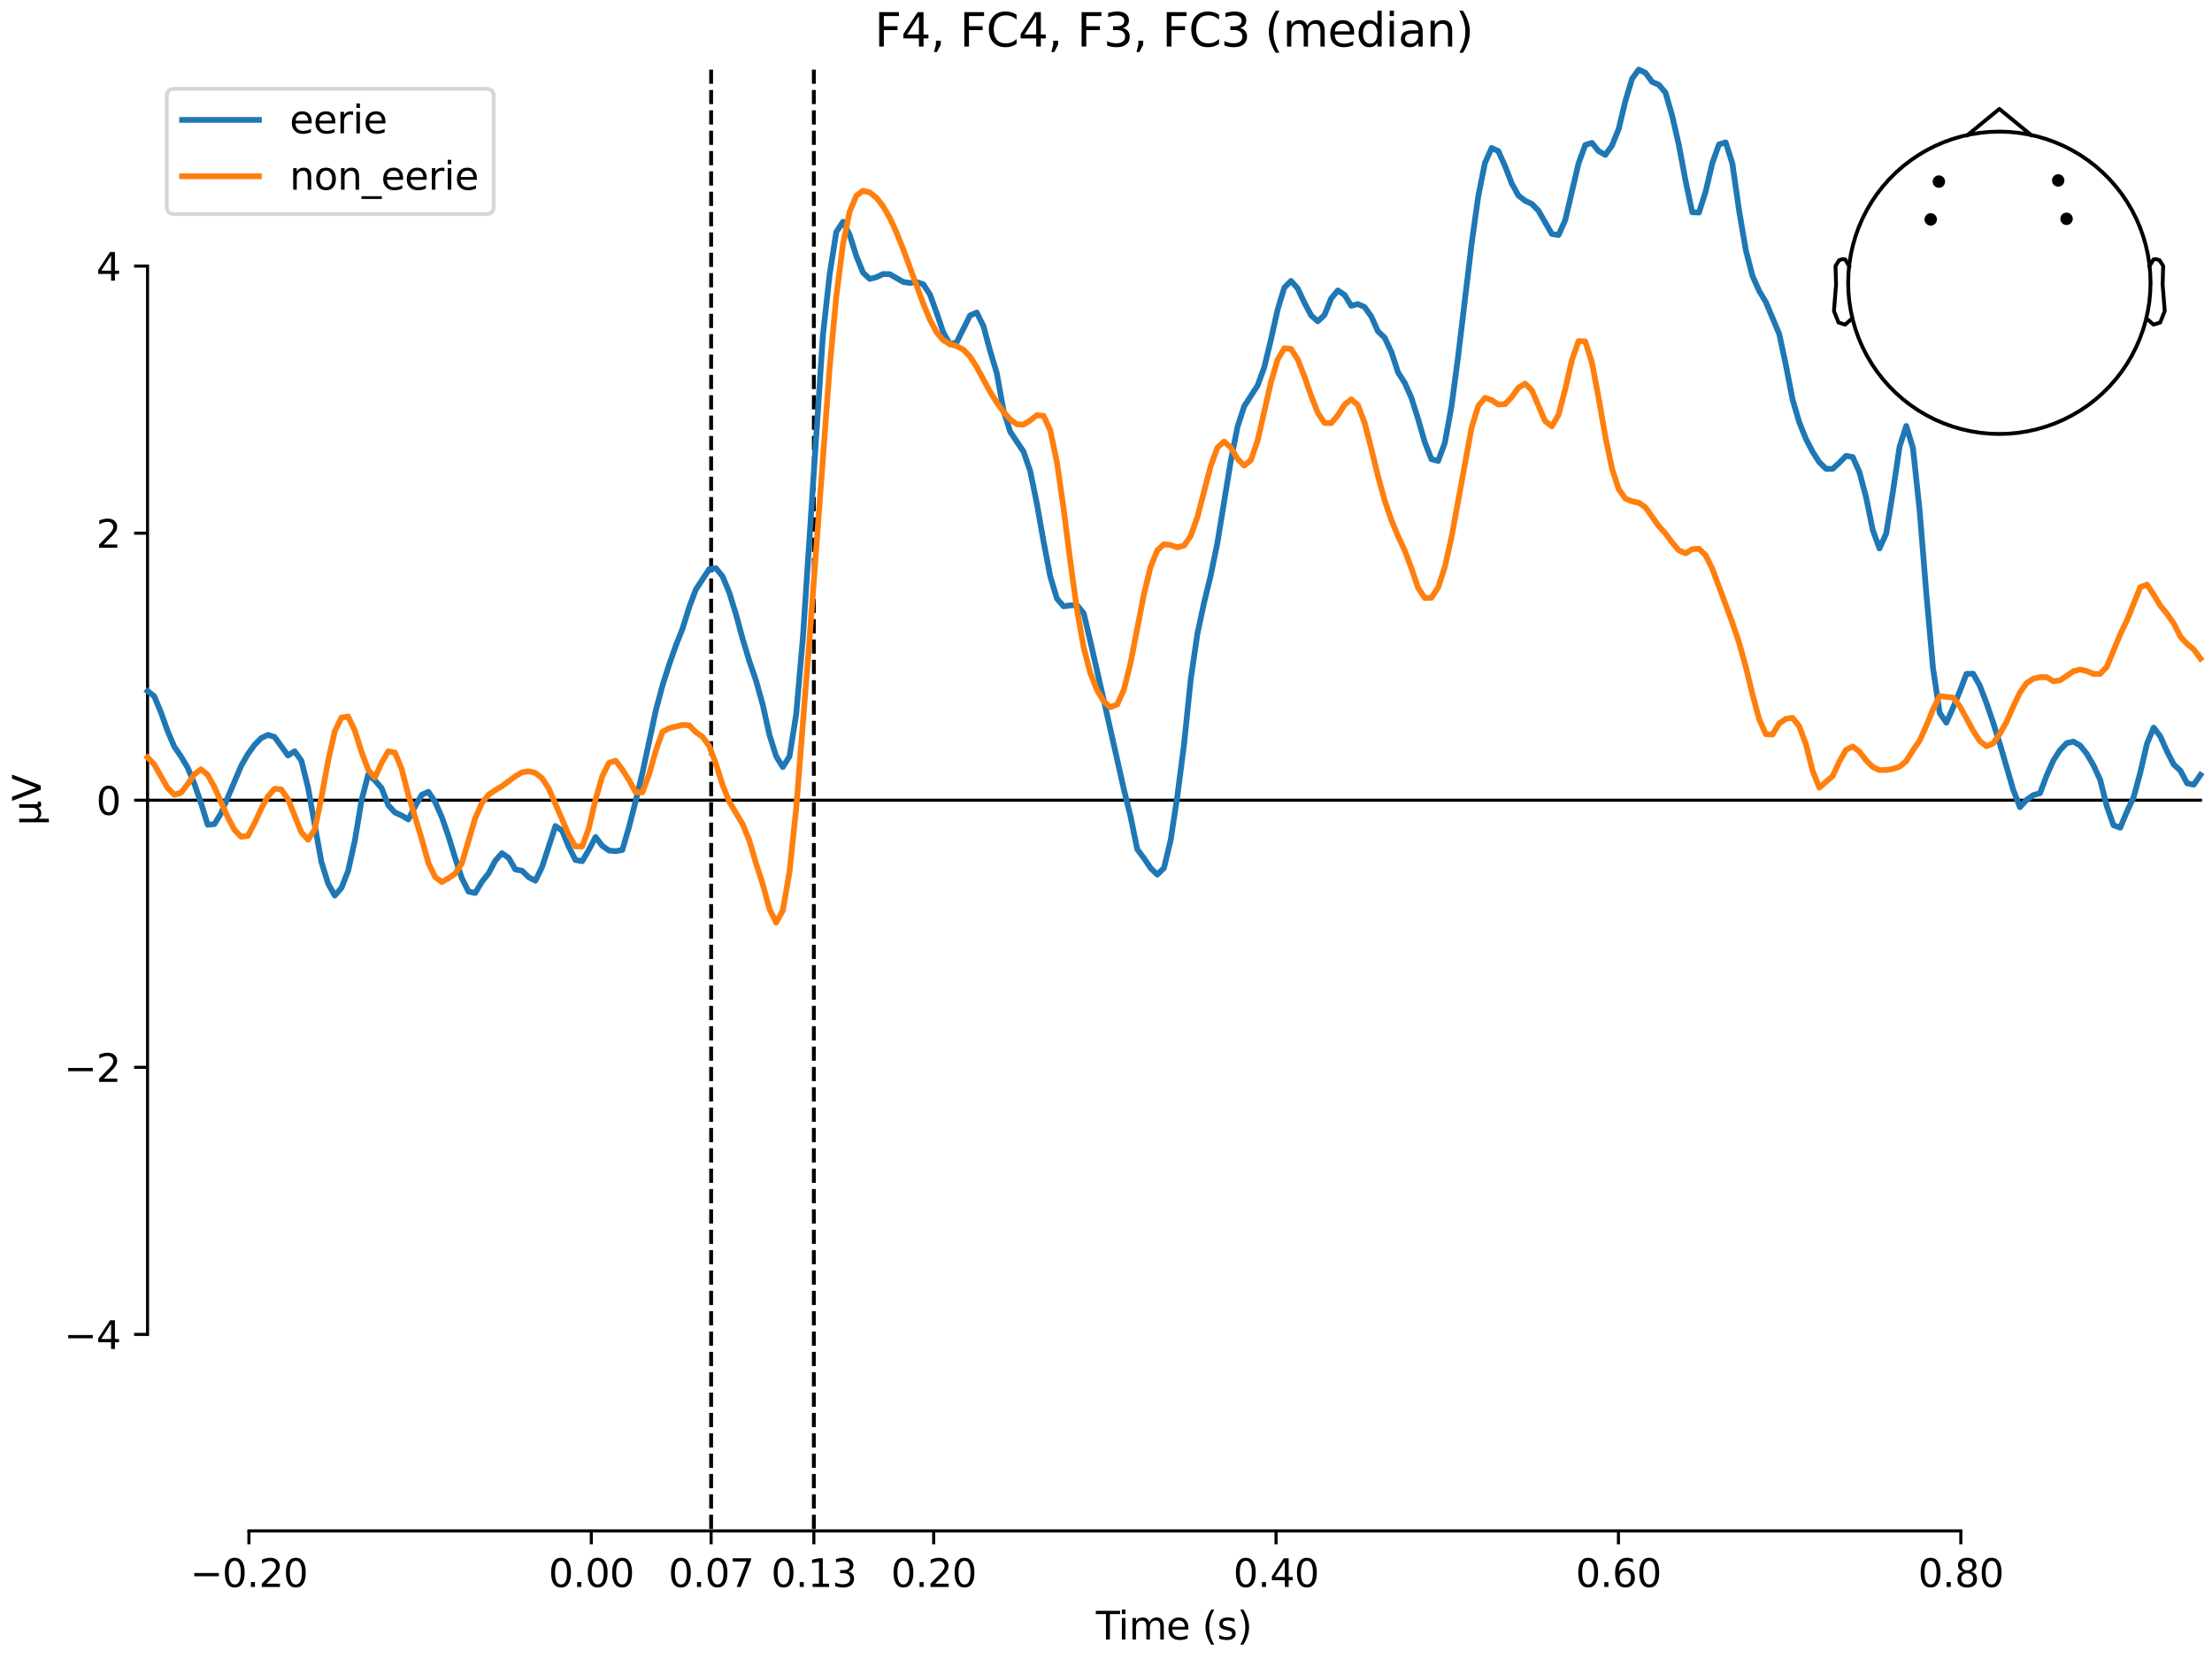 <?xml version="1.0" encoding="utf-8" standalone="no"?>
<!DOCTYPE svg PUBLIC "-//W3C//DTD SVG 1.1//EN"
  "http://www.w3.org/Graphics/SVG/1.1/DTD/svg11.dtd">
<svg xmlns:xlink="http://www.w3.org/1999/xlink" width="576pt" height="432pt" viewBox="0 0 576 432" xmlns="http://www.w3.org/2000/svg" version="1.1">
 <defs>
  <style type="text/css">*{stroke-linejoin: round; stroke-linecap: butt}</style>
 </defs>
 <g id="figure_1">
  <g id="patch_1">
   <path d="M 0 432 
L 576 432 
L 576 0 
L 0 0 
z
" style="fill: #ffffff"/>
  </g>
  <g id="axes_1">
   <g id="patch_2">
    <path d="M 38.421 398.644 
L 573 398.644 
L 573 18.118 
L 38.421 18.118 
L 38.421 398.644 
z
" style="fill: none; opacity: 0"/>
   </g>
   <g id="patch_3">
    <path d="M 38.421 347.471 
L 38.421 69.291 
" style="fill: none; stroke: #000000; stroke-width: 0.8; stroke-linejoin: miter; stroke-linecap: square"/>
   </g>
   <g id="LineCollection_1">
    <path d="M 185.177 18.118 
L 185.177 398.644 
" clip-path="url(#p2a31683a1c)" style="fill: none; stroke-dasharray: 3.7,1.6; stroke-dashoffset: 0; stroke: #000000"/>
    <path d="M 211.924 18.118 
L 211.924 398.644 
" clip-path="url(#p2a31683a1c)" style="fill: none; stroke-dasharray: 3.7,1.6; stroke-dashoffset: 0; stroke: #000000"/>
   </g>
   <g id="matplotlib.axis_1">
    <g id="xtick_1">
     <g id="line2d_1">
      <defs>
       <path id="m784509f34d" d="M 0 0 
L 0 3.5 
" style="stroke: #000000; stroke-width: 0.8"/>
      </defs>
      <g>
       <use xlink:href="#m784509f34d" x="64.819" y="398.644" style="stroke: #000000; stroke-width: 0.8"/>
      </g>
     </g>
     <g id="text_1">
      <!-- −0.20 -->
      <g transform="translate(49.496 413.242) scale(0.1 -0.1)">
       <defs>
        <path id="DejaVuSans-2212" d="M 678 2272 
L 4684 2272 
L 4684 1741 
L 678 1741 
L 678 2272 
z
" transform="scale(0.016)"/>
        <path id="DejaVuSans-30" d="M 2034 4250 
Q 1547 4250 1301 3770 
Q 1056 3291 1056 2328 
Q 1056 1369 1301 889 
Q 1547 409 2034 409 
Q 2525 409 2770 889 
Q 3016 1369 3016 2328 
Q 3016 3291 2770 3770 
Q 2525 4250 2034 4250 
z
M 2034 4750 
Q 2819 4750 3233 4129 
Q 3647 3509 3647 2328 
Q 3647 1150 3233 529 
Q 2819 -91 2034 -91 
Q 1250 -91 836 529 
Q 422 1150 422 2328 
Q 422 3509 836 4129 
Q 1250 4750 2034 4750 
z
" transform="scale(0.016)"/>
        <path id="DejaVuSans-2e" d="M 684 794 
L 1344 794 
L 1344 0 
L 684 0 
L 684 794 
z
" transform="scale(0.016)"/>
        <path id="DejaVuSans-32" d="M 1228 531 
L 3431 531 
L 3431 0 
L 469 0 
L 469 531 
Q 828 903 1448 1529 
Q 2069 2156 2228 2338 
Q 2531 2678 2651 2914 
Q 2772 3150 2772 3378 
Q 2772 3750 2511 3984 
Q 2250 4219 1831 4219 
Q 1534 4219 1204 4116 
Q 875 4013 500 3803 
L 500 4441 
Q 881 4594 1212 4672 
Q 1544 4750 1819 4750 
Q 2544 4750 2975 4387 
Q 3406 4025 3406 3419 
Q 3406 3131 3298 2873 
Q 3191 2616 2906 2266 
Q 2828 2175 2409 1742 
Q 1991 1309 1228 531 
z
" transform="scale(0.016)"/>
       </defs>
       <use xlink:href="#DejaVuSans-2212"/>
       <use xlink:href="#DejaVuSans-30" transform="translate(83.789 0)"/>
       <use xlink:href="#DejaVuSans-2e" transform="translate(147.412 0)"/>
       <use xlink:href="#DejaVuSans-32" transform="translate(179.199 0)"/>
       <use xlink:href="#DejaVuSans-30" transform="translate(242.822 0)"/>
      </g>
     </g>
    </g>
    <g id="xtick_2">
     <g id="line2d_2">
      <g>
       <use xlink:href="#m784509f34d" x="153.973" y="398.644" style="stroke: #000000; stroke-width: 0.8"/>
      </g>
     </g>
     <g id="text_2">
      <!-- 0.00 -->
      <g transform="translate(142.84 413.242) scale(0.1 -0.1)">
       <use xlink:href="#DejaVuSans-30"/>
       <use xlink:href="#DejaVuSans-2e" transform="translate(63.623 0)"/>
       <use xlink:href="#DejaVuSans-30" transform="translate(95.41 0)"/>
       <use xlink:href="#DejaVuSans-30" transform="translate(159.033 0)"/>
      </g>
     </g>
    </g>
    <g id="xtick_3">
     <g id="line2d_3">
      <g>
       <use xlink:href="#m784509f34d" x="185.177" y="398.644" style="stroke: #000000; stroke-width: 0.8"/>
      </g>
     </g>
     <g id="text_3">
      <!-- 0.07 -->
      <g transform="translate(174.045 413.242) scale(0.1 -0.1)">
       <defs>
        <path id="DejaVuSans-37" d="M 525 4666 
L 3525 4666 
L 3525 4397 
L 1831 0 
L 1172 0 
L 2766 4134 
L 525 4134 
L 525 4666 
z
" transform="scale(0.016)"/>
       </defs>
       <use xlink:href="#DejaVuSans-30"/>
       <use xlink:href="#DejaVuSans-2e" transform="translate(63.623 0)"/>
       <use xlink:href="#DejaVuSans-30" transform="translate(95.41 0)"/>
       <use xlink:href="#DejaVuSans-37" transform="translate(159.033 0)"/>
      </g>
     </g>
    </g>
    <g id="xtick_4">
     <g id="line2d_4">
      <g>
       <use xlink:href="#m784509f34d" x="211.924" y="398.644" style="stroke: #000000; stroke-width: 0.8"/>
      </g>
     </g>
     <g id="text_4">
      <!-- 0.13 -->
      <g transform="translate(200.791 413.242) scale(0.1 -0.1)">
       <defs>
        <path id="DejaVuSans-31" d="M 794 531 
L 1825 531 
L 1825 4091 
L 703 3866 
L 703 4441 
L 1819 4666 
L 2450 4666 
L 2450 531 
L 3481 531 
L 3481 0 
L 794 0 
L 794 531 
z
" transform="scale(0.016)"/>
        <path id="DejaVuSans-33" d="M 2597 2516 
Q 3050 2419 3304 2112 
Q 3559 1806 3559 1356 
Q 3559 666 3084 287 
Q 2609 -91 1734 -91 
Q 1441 -91 1130 -33 
Q 819 25 488 141 
L 488 750 
Q 750 597 1062 519 
Q 1375 441 1716 441 
Q 2309 441 2620 675 
Q 2931 909 2931 1356 
Q 2931 1769 2642 2001 
Q 2353 2234 1838 2234 
L 1294 2234 
L 1294 2753 
L 1863 2753 
Q 2328 2753 2575 2939 
Q 2822 3125 2822 3475 
Q 2822 3834 2567 4026 
Q 2313 4219 1838 4219 
Q 1578 4219 1281 4162 
Q 984 4106 628 3988 
L 628 4550 
Q 988 4650 1302 4700 
Q 1616 4750 1894 4750 
Q 2613 4750 3031 4423 
Q 3450 4097 3450 3541 
Q 3450 3153 3228 2886 
Q 3006 2619 2597 2516 
z
" transform="scale(0.016)"/>
       </defs>
       <use xlink:href="#DejaVuSans-30"/>
       <use xlink:href="#DejaVuSans-2e" transform="translate(63.623 0)"/>
       <use xlink:href="#DejaVuSans-31" transform="translate(95.41 0)"/>
       <use xlink:href="#DejaVuSans-33" transform="translate(159.033 0)"/>
      </g>
     </g>
    </g>
    <g id="xtick_5">
     <g id="line2d_5">
      <g>
       <use xlink:href="#m784509f34d" x="243.128" y="398.644" style="stroke: #000000; stroke-width: 0.8"/>
      </g>
     </g>
     <g id="text_5">
      <!-- 0.20 -->
      <g transform="translate(231.995 413.242) scale(0.1 -0.1)">
       <use xlink:href="#DejaVuSans-30"/>
       <use xlink:href="#DejaVuSans-2e" transform="translate(63.623 0)"/>
       <use xlink:href="#DejaVuSans-32" transform="translate(95.41 0)"/>
       <use xlink:href="#DejaVuSans-30" transform="translate(159.033 0)"/>
      </g>
     </g>
    </g>
    <g id="xtick_6">
     <g id="line2d_6">
      <g>
       <use xlink:href="#m784509f34d" x="332.282" y="398.644" style="stroke: #000000; stroke-width: 0.8"/>
      </g>
     </g>
     <g id="text_6">
      <!-- 0.40 -->
      <g transform="translate(321.15 413.242) scale(0.1 -0.1)">
       <defs>
        <path id="DejaVuSans-34" d="M 2419 4116 
L 825 1625 
L 2419 1625 
L 2419 4116 
z
M 2253 4666 
L 3047 4666 
L 3047 1625 
L 3713 1625 
L 3713 1100 
L 3047 1100 
L 3047 0 
L 2419 0 
L 2419 1100 
L 313 1100 
L 313 1709 
L 2253 4666 
z
" transform="scale(0.016)"/>
       </defs>
       <use xlink:href="#DejaVuSans-30"/>
       <use xlink:href="#DejaVuSans-2e" transform="translate(63.623 0)"/>
       <use xlink:href="#DejaVuSans-34" transform="translate(95.41 0)"/>
       <use xlink:href="#DejaVuSans-30" transform="translate(159.033 0)"/>
      </g>
     </g>
    </g>
    <g id="xtick_7">
     <g id="line2d_7">
      <g>
       <use xlink:href="#m784509f34d" x="421.437" y="398.644" style="stroke: #000000; stroke-width: 0.8"/>
      </g>
     </g>
     <g id="text_7">
      <!-- 0.60 -->
      <g transform="translate(410.304 413.242) scale(0.1 -0.1)">
       <defs>
        <path id="DejaVuSans-36" d="M 2113 2584 
Q 1688 2584 1439 2293 
Q 1191 2003 1191 1497 
Q 1191 994 1439 701 
Q 1688 409 2113 409 
Q 2538 409 2786 701 
Q 3034 994 3034 1497 
Q 3034 2003 2786 2293 
Q 2538 2584 2113 2584 
z
M 3366 4563 
L 3366 3988 
Q 3128 4100 2886 4159 
Q 2644 4219 2406 4219 
Q 1781 4219 1451 3797 
Q 1122 3375 1075 2522 
Q 1259 2794 1537 2939 
Q 1816 3084 2150 3084 
Q 2853 3084 3261 2657 
Q 3669 2231 3669 1497 
Q 3669 778 3244 343 
Q 2819 -91 2113 -91 
Q 1303 -91 875 529 
Q 447 1150 447 2328 
Q 447 3434 972 4092 
Q 1497 4750 2381 4750 
Q 2619 4750 2861 4703 
Q 3103 4656 3366 4563 
z
" transform="scale(0.016)"/>
       </defs>
       <use xlink:href="#DejaVuSans-30"/>
       <use xlink:href="#DejaVuSans-2e" transform="translate(63.623 0)"/>
       <use xlink:href="#DejaVuSans-36" transform="translate(95.41 0)"/>
       <use xlink:href="#DejaVuSans-30" transform="translate(159.033 0)"/>
      </g>
     </g>
    </g>
    <g id="xtick_8">
     <g id="line2d_8">
      <g>
       <use xlink:href="#m784509f34d" x="510.592" y="398.644" style="stroke: #000000; stroke-width: 0.8"/>
      </g>
     </g>
     <g id="text_8">
      <!-- 0.80 -->
      <g transform="translate(499.459 413.242) scale(0.1 -0.1)">
       <defs>
        <path id="DejaVuSans-38" d="M 2034 2216 
Q 1584 2216 1326 1975 
Q 1069 1734 1069 1313 
Q 1069 891 1326 650 
Q 1584 409 2034 409 
Q 2484 409 2743 651 
Q 3003 894 3003 1313 
Q 3003 1734 2745 1975 
Q 2488 2216 2034 2216 
z
M 1403 2484 
Q 997 2584 770 2862 
Q 544 3141 544 3541 
Q 544 4100 942 4425 
Q 1341 4750 2034 4750 
Q 2731 4750 3128 4425 
Q 3525 4100 3525 3541 
Q 3525 3141 3298 2862 
Q 3072 2584 2669 2484 
Q 3125 2378 3379 2068 
Q 3634 1759 3634 1313 
Q 3634 634 3220 271 
Q 2806 -91 2034 -91 
Q 1263 -91 848 271 
Q 434 634 434 1313 
Q 434 1759 690 2068 
Q 947 2378 1403 2484 
z
M 1172 3481 
Q 1172 3119 1398 2916 
Q 1625 2713 2034 2713 
Q 2441 2713 2670 2916 
Q 2900 3119 2900 3481 
Q 2900 3844 2670 4047 
Q 2441 4250 2034 4250 
Q 1625 4250 1398 4047 
Q 1172 3844 1172 3481 
z
" transform="scale(0.016)"/>
       </defs>
       <use xlink:href="#DejaVuSans-30"/>
       <use xlink:href="#DejaVuSans-2e" transform="translate(63.623 0)"/>
       <use xlink:href="#DejaVuSans-38" transform="translate(95.41 0)"/>
       <use xlink:href="#DejaVuSans-30" transform="translate(159.033 0)"/>
      </g>
     </g>
    </g>
    <g id="text_9">
     <!-- Time (s) -->
     <g transform="translate(285.381 426.92) scale(0.1 -0.1)">
      <defs>
       <path id="DejaVuSans-54" d="M -19 4666 
L 3928 4666 
L 3928 4134 
L 2272 4134 
L 2272 0 
L 1638 0 
L 1638 4134 
L -19 4134 
L -19 4666 
z
" transform="scale(0.016)"/>
       <path id="DejaVuSans-69" d="M 603 3500 
L 1178 3500 
L 1178 0 
L 603 0 
L 603 3500 
z
M 603 4863 
L 1178 4863 
L 1178 4134 
L 603 4134 
L 603 4863 
z
" transform="scale(0.016)"/>
       <path id="DejaVuSans-6d" d="M 3328 2828 
Q 3544 3216 3844 3400 
Q 4144 3584 4550 3584 
Q 5097 3584 5394 3201 
Q 5691 2819 5691 2113 
L 5691 0 
L 5113 0 
L 5113 2094 
Q 5113 2597 4934 2840 
Q 4756 3084 4391 3084 
Q 3944 3084 3684 2787 
Q 3425 2491 3425 1978 
L 3425 0 
L 2847 0 
L 2847 2094 
Q 2847 2600 2669 2842 
Q 2491 3084 2119 3084 
Q 1678 3084 1418 2786 
Q 1159 2488 1159 1978 
L 1159 0 
L 581 0 
L 581 3500 
L 1159 3500 
L 1159 2956 
Q 1356 3278 1631 3431 
Q 1906 3584 2284 3584 
Q 2666 3584 2933 3390 
Q 3200 3197 3328 2828 
z
" transform="scale(0.016)"/>
       <path id="DejaVuSans-65" d="M 3597 1894 
L 3597 1613 
L 953 1613 
Q 991 1019 1311 708 
Q 1631 397 2203 397 
Q 2534 397 2845 478 
Q 3156 559 3463 722 
L 3463 178 
Q 3153 47 2828 -22 
Q 2503 -91 2169 -91 
Q 1331 -91 842 396 
Q 353 884 353 1716 
Q 353 2575 817 3079 
Q 1281 3584 2069 3584 
Q 2775 3584 3186 3129 
Q 3597 2675 3597 1894 
z
M 3022 2063 
Q 3016 2534 2758 2815 
Q 2500 3097 2075 3097 
Q 1594 3097 1305 2825 
Q 1016 2553 972 2059 
L 3022 2063 
z
" transform="scale(0.016)"/>
       <path id="DejaVuSans-20" transform="scale(0.016)"/>
       <path id="DejaVuSans-28" d="M 1984 4856 
Q 1566 4138 1362 3434 
Q 1159 2731 1159 2009 
Q 1159 1288 1364 580 
Q 1569 -128 1984 -844 
L 1484 -844 
Q 1016 -109 783 600 
Q 550 1309 550 2009 
Q 550 2706 781 3412 
Q 1013 4119 1484 4856 
L 1984 4856 
z
" transform="scale(0.016)"/>
       <path id="DejaVuSans-73" d="M 2834 3397 
L 2834 2853 
Q 2591 2978 2328 3040 
Q 2066 3103 1784 3103 
Q 1356 3103 1142 2972 
Q 928 2841 928 2578 
Q 928 2378 1081 2264 
Q 1234 2150 1697 2047 
L 1894 2003 
Q 2506 1872 2764 1633 
Q 3022 1394 3022 966 
Q 3022 478 2636 193 
Q 2250 -91 1575 -91 
Q 1294 -91 989 -36 
Q 684 19 347 128 
L 347 722 
Q 666 556 975 473 
Q 1284 391 1588 391 
Q 1994 391 2212 530 
Q 2431 669 2431 922 
Q 2431 1156 2273 1281 
Q 2116 1406 1581 1522 
L 1381 1569 
Q 847 1681 609 1914 
Q 372 2147 372 2553 
Q 372 3047 722 3315 
Q 1072 3584 1716 3584 
Q 2034 3584 2315 3537 
Q 2597 3491 2834 3397 
z
" transform="scale(0.016)"/>
       <path id="DejaVuSans-29" d="M 513 4856 
L 1013 4856 
Q 1481 4119 1714 3412 
Q 1947 2706 1947 2009 
Q 1947 1309 1714 600 
Q 1481 -109 1013 -844 
L 513 -844 
Q 928 -128 1133 580 
Q 1338 1288 1338 2009 
Q 1338 2731 1133 3434 
Q 928 4138 513 4856 
z
" transform="scale(0.016)"/>
      </defs>
      <use xlink:href="#DejaVuSans-54"/>
      <use xlink:href="#DejaVuSans-69" transform="translate(57.959 0)"/>
      <use xlink:href="#DejaVuSans-6d" transform="translate(85.742 0)"/>
      <use xlink:href="#DejaVuSans-65" transform="translate(183.154 0)"/>
      <use xlink:href="#DejaVuSans-20" transform="translate(244.678 0)"/>
      <use xlink:href="#DejaVuSans-28" transform="translate(276.465 0)"/>
      <use xlink:href="#DejaVuSans-73" transform="translate(315.479 0)"/>
      <use xlink:href="#DejaVuSans-29" transform="translate(367.578 0)"/>
     </g>
    </g>
   </g>
   <g id="matplotlib.axis_2">
    <g id="ytick_1">
     <g id="line2d_9">
      <defs>
       <path id="m544a267dab" d="M 0 0 
L -3.5 0 
" style="stroke: #000000; stroke-width: 0.8"/>
      </defs>
      <g>
       <use xlink:href="#m544a267dab" x="38.421" y="347.471" style="stroke: #000000; stroke-width: 0.8"/>
      </g>
     </g>
     <g id="text_10">
      <!-- −4 -->
      <g transform="translate(16.678 351.271) scale(0.1 -0.1)">
       <use xlink:href="#DejaVuSans-2212"/>
       <use xlink:href="#DejaVuSans-34" transform="translate(83.789 0)"/>
      </g>
     </g>
    </g>
    <g id="ytick_2">
     <g id="line2d_10">
      <g>
       <use xlink:href="#m544a267dab" x="38.421" y="277.926" style="stroke: #000000; stroke-width: 0.8"/>
      </g>
     </g>
     <g id="text_11">
      <!-- −2 -->
      <g transform="translate(16.678 281.725) scale(0.1 -0.1)">
       <use xlink:href="#DejaVuSans-2212"/>
       <use xlink:href="#DejaVuSans-32" transform="translate(83.789 0)"/>
      </g>
     </g>
    </g>
    <g id="ytick_3">
     <g id="line2d_11">
      <g>
       <use xlink:href="#m544a267dab" x="38.421" y="208.381" style="stroke: #000000; stroke-width: 0.8"/>
      </g>
     </g>
     <g id="text_12">
      <!-- 0 -->
      <g transform="translate(25.058 212.18) scale(0.1 -0.1)">
       <use xlink:href="#DejaVuSans-30"/>
      </g>
     </g>
    </g>
    <g id="ytick_4">
     <g id="line2d_12">
      <g>
       <use xlink:href="#m544a267dab" x="38.421" y="138.836" style="stroke: #000000; stroke-width: 0.8"/>
      </g>
     </g>
     <g id="text_13">
      <!-- 2 -->
      <g transform="translate(25.058 142.635) scale(0.1 -0.1)">
       <use xlink:href="#DejaVuSans-32"/>
      </g>
     </g>
    </g>
    <g id="ytick_5">
     <g id="line2d_13">
      <g>
       <use xlink:href="#m544a267dab" x="38.421" y="69.291" style="stroke: #000000; stroke-width: 0.8"/>
      </g>
     </g>
     <g id="text_14">
      <!-- 4 -->
      <g transform="translate(25.058 73.09) scale(0.1 -0.1)">
       <use xlink:href="#DejaVuSans-34"/>
      </g>
     </g>
    </g>
    <g id="text_15">
     <!-- µV -->
     <g transform="translate(10.599 214.982) rotate(-90) scale(0.1 -0.1)">
      <defs>
       <path id="DejaVuSans-b5" d="M 544 -1331 
L 544 3500 
L 1119 3500 
L 1119 1325 
Q 1119 872 1334 640 
Q 1550 409 1972 409 
Q 2434 409 2667 671 
Q 2900 934 2900 1459 
L 2900 3500 
L 3475 3500 
L 3475 806 
Q 3475 619 3529 530 
Q 3584 441 3700 441 
Q 3728 441 3778 458 
Q 3828 475 3916 513 
L 3916 50 
Q 3788 -22 3673 -56 
Q 3559 -91 3450 -91 
Q 3234 -91 3106 31 
Q 2978 153 2931 403 
Q 2775 156 2548 32 
Q 2322 -91 2016 -91 
Q 1697 -91 1473 31 
Q 1250 153 1119 397 
L 1119 -1331 
L 544 -1331 
z
" transform="scale(0.016)"/>
       <path id="DejaVuSans-56" d="M 1831 0 
L 50 4666 
L 709 4666 
L 2188 738 
L 3669 4666 
L 4325 4666 
L 2547 0 
L 1831 0 
z
" transform="scale(0.016)"/>
      </defs>
      <use xlink:href="#DejaVuSans-b5"/>
      <use xlink:href="#DejaVuSans-56" transform="translate(63.623 0)"/>
     </g>
    </g>
   </g>
   <g id="patch_4">
    <path d="M 64.819 398.644 
L 510.592 398.644 
" style="fill: none; stroke: #000000; stroke-width: 0.8; stroke-linejoin: miter; stroke-linecap: square"/>
   </g>
   <g id="patch_5">
    <path d="M 38.421 208.381 
L 573 208.381 
" style="fill: none; stroke: #000000; stroke-width: 0.8; stroke-linejoin: miter; stroke-linecap: square"/>
   </g>
   <g id="text_16">
    <!-- F4, FC4, F3, FC3 (median) -->
    <g transform="translate(227.735 12.118) scale(0.12 -0.12)">
     <defs>
      <path id="DejaVuSans-46" d="M 628 4666 
L 3309 4666 
L 3309 4134 
L 1259 4134 
L 1259 2759 
L 3109 2759 
L 3109 2228 
L 1259 2228 
L 1259 0 
L 628 0 
L 628 4666 
z
" transform="scale(0.016)"/>
      <path id="DejaVuSans-2c" d="M 750 794 
L 1409 794 
L 1409 256 
L 897 -744 
L 494 -744 
L 750 256 
L 750 794 
z
" transform="scale(0.016)"/>
      <path id="DejaVuSans-43" d="M 4122 4306 
L 4122 3641 
Q 3803 3938 3442 4084 
Q 3081 4231 2675 4231 
Q 1875 4231 1450 3742 
Q 1025 3253 1025 2328 
Q 1025 1406 1450 917 
Q 1875 428 2675 428 
Q 3081 428 3442 575 
Q 3803 722 4122 1019 
L 4122 359 
Q 3791 134 3420 21 
Q 3050 -91 2638 -91 
Q 1578 -91 968 557 
Q 359 1206 359 2328 
Q 359 3453 968 4101 
Q 1578 4750 2638 4750 
Q 3056 4750 3426 4639 
Q 3797 4528 4122 4306 
z
" transform="scale(0.016)"/>
      <path id="DejaVuSans-64" d="M 2906 2969 
L 2906 4863 
L 3481 4863 
L 3481 0 
L 2906 0 
L 2906 525 
Q 2725 213 2448 61 
Q 2172 -91 1784 -91 
Q 1150 -91 751 415 
Q 353 922 353 1747 
Q 353 2572 751 3078 
Q 1150 3584 1784 3584 
Q 2172 3584 2448 3432 
Q 2725 3281 2906 2969 
z
M 947 1747 
Q 947 1113 1208 752 
Q 1469 391 1925 391 
Q 2381 391 2643 752 
Q 2906 1113 2906 1747 
Q 2906 2381 2643 2742 
Q 2381 3103 1925 3103 
Q 1469 3103 1208 2742 
Q 947 2381 947 1747 
z
" transform="scale(0.016)"/>
      <path id="DejaVuSans-61" d="M 2194 1759 
Q 1497 1759 1228 1600 
Q 959 1441 959 1056 
Q 959 750 1161 570 
Q 1363 391 1709 391 
Q 2188 391 2477 730 
Q 2766 1069 2766 1631 
L 2766 1759 
L 2194 1759 
z
M 3341 1997 
L 3341 0 
L 2766 0 
L 2766 531 
Q 2569 213 2275 61 
Q 1981 -91 1556 -91 
Q 1019 -91 701 211 
Q 384 513 384 1019 
Q 384 1609 779 1909 
Q 1175 2209 1959 2209 
L 2766 2209 
L 2766 2266 
Q 2766 2663 2505 2880 
Q 2244 3097 1772 3097 
Q 1472 3097 1187 3025 
Q 903 2953 641 2809 
L 641 3341 
Q 956 3463 1253 3523 
Q 1550 3584 1831 3584 
Q 2591 3584 2966 3190 
Q 3341 2797 3341 1997 
z
" transform="scale(0.016)"/>
      <path id="DejaVuSans-6e" d="M 3513 2113 
L 3513 0 
L 2938 0 
L 2938 2094 
Q 2938 2591 2744 2837 
Q 2550 3084 2163 3084 
Q 1697 3084 1428 2787 
Q 1159 2491 1159 1978 
L 1159 0 
L 581 0 
L 581 3500 
L 1159 3500 
L 1159 2956 
Q 1366 3272 1645 3428 
Q 1925 3584 2291 3584 
Q 2894 3584 3203 3211 
Q 3513 2838 3513 2113 
z
" transform="scale(0.016)"/>
     </defs>
     <use xlink:href="#DejaVuSans-46"/>
     <use xlink:href="#DejaVuSans-34" transform="translate(57.52 0)"/>
     <use xlink:href="#DejaVuSans-2c" transform="translate(121.143 0)"/>
     <use xlink:href="#DejaVuSans-20" transform="translate(152.93 0)"/>
     <use xlink:href="#DejaVuSans-46" transform="translate(184.717 0)"/>
     <use xlink:href="#DejaVuSans-43" transform="translate(242.236 0)"/>
     <use xlink:href="#DejaVuSans-34" transform="translate(312.061 0)"/>
     <use xlink:href="#DejaVuSans-2c" transform="translate(375.684 0)"/>
     <use xlink:href="#DejaVuSans-20" transform="translate(407.471 0)"/>
     <use xlink:href="#DejaVuSans-46" transform="translate(439.258 0)"/>
     <use xlink:href="#DejaVuSans-33" transform="translate(496.777 0)"/>
     <use xlink:href="#DejaVuSans-2c" transform="translate(560.4 0)"/>
     <use xlink:href="#DejaVuSans-20" transform="translate(592.188 0)"/>
     <use xlink:href="#DejaVuSans-46" transform="translate(623.975 0)"/>
     <use xlink:href="#DejaVuSans-43" transform="translate(681.494 0)"/>
     <use xlink:href="#DejaVuSans-33" transform="translate(751.318 0)"/>
     <use xlink:href="#DejaVuSans-20" transform="translate(814.941 0)"/>
     <use xlink:href="#DejaVuSans-28" transform="translate(846.729 0)"/>
     <use xlink:href="#DejaVuSans-6d" transform="translate(885.742 0)"/>
     <use xlink:href="#DejaVuSans-65" transform="translate(983.154 0)"/>
     <use xlink:href="#DejaVuSans-64" transform="translate(1044.678 0)"/>
     <use xlink:href="#DejaVuSans-69" transform="translate(1108.154 0)"/>
     <use xlink:href="#DejaVuSans-61" transform="translate(1135.938 0)"/>
     <use xlink:href="#DejaVuSans-6e" transform="translate(1197.217 0)"/>
     <use xlink:href="#DejaVuSans-29" transform="translate(1260.596 0)"/>
    </g>
   </g>
   <g id="legend_1">
    <g id="patch_6">
     <path d="M 45.421 55.753 
L 126.563 55.753 
Q 128.563 55.753 128.563 53.753 
L 128.563 25.118 
Q 128.563 23.118 126.563 23.118 
L 45.421 23.118 
Q 43.421 23.118 43.421 25.118 
L 43.421 53.753 
Q 43.421 55.753 45.421 55.753 
z
" style="fill: #ffffff; opacity: 0.8; stroke: #cccccc; stroke-linejoin: miter"/>
    </g>
    <g id="line2d_14">
     <path d="M 47.421 31.217 
L 57.421 31.217 
L 67.421 31.217 
" style="fill: none; stroke: #1f77b4; stroke-width: 1.5; stroke-linecap: square"/>
    </g>
    <g id="text_17">
     <!-- eerie -->
     <g transform="translate(75.421 34.717) scale(0.1 -0.1)">
      <defs>
       <path id="DejaVuSans-72" d="M 2631 2963 
Q 2534 3019 2420 3045 
Q 2306 3072 2169 3072 
Q 1681 3072 1420 2755 
Q 1159 2438 1159 1844 
L 1159 0 
L 581 0 
L 581 3500 
L 1159 3500 
L 1159 2956 
Q 1341 3275 1631 3429 
Q 1922 3584 2338 3584 
Q 2397 3584 2469 3576 
Q 2541 3569 2628 3553 
L 2631 2963 
z
" transform="scale(0.016)"/>
      </defs>
      <use xlink:href="#DejaVuSans-65"/>
      <use xlink:href="#DejaVuSans-65" transform="translate(61.523 0)"/>
      <use xlink:href="#DejaVuSans-72" transform="translate(123.047 0)"/>
      <use xlink:href="#DejaVuSans-69" transform="translate(164.16 0)"/>
      <use xlink:href="#DejaVuSans-65" transform="translate(191.943 0)"/>
     </g>
    </g>
    <g id="line2d_15">
     <path d="M 47.421 45.895 
L 57.421 45.895 
L 67.421 45.895 
" style="fill: none; stroke: #ff7f0e; stroke-width: 1.5; stroke-linecap: square"/>
    </g>
    <g id="text_18">
     <!-- non_eerie -->
     <g transform="translate(75.421 49.395) scale(0.1 -0.1)">
      <defs>
       <path id="DejaVuSans-6f" d="M 1959 3097 
Q 1497 3097 1228 2736 
Q 959 2375 959 1747 
Q 959 1119 1226 758 
Q 1494 397 1959 397 
Q 2419 397 2687 759 
Q 2956 1122 2956 1747 
Q 2956 2369 2687 2733 
Q 2419 3097 1959 3097 
z
M 1959 3584 
Q 2709 3584 3137 3096 
Q 3566 2609 3566 1747 
Q 3566 888 3137 398 
Q 2709 -91 1959 -91 
Q 1206 -91 779 398 
Q 353 888 353 1747 
Q 353 2609 779 3096 
Q 1206 3584 1959 3584 
z
" transform="scale(0.016)"/>
       <path id="DejaVuSans-5f" d="M 3263 -1063 
L 3263 -1509 
L -63 -1509 
L -63 -1063 
L 3263 -1063 
z
" transform="scale(0.016)"/>
      </defs>
      <use xlink:href="#DejaVuSans-6e"/>
      <use xlink:href="#DejaVuSans-6f" transform="translate(63.379 0)"/>
      <use xlink:href="#DejaVuSans-6e" transform="translate(124.561 0)"/>
      <use xlink:href="#DejaVuSans-5f" transform="translate(187.939 0)"/>
      <use xlink:href="#DejaVuSans-65" transform="translate(237.939 0)"/>
      <use xlink:href="#DejaVuSans-65" transform="translate(299.463 0)"/>
      <use xlink:href="#DejaVuSans-72" transform="translate(360.986 0)"/>
      <use xlink:href="#DejaVuSans-69" transform="translate(402.1 0)"/>
      <use xlink:href="#DejaVuSans-65" transform="translate(429.883 0)"/>
     </g>
    </g>
   </g>
   <g id="line2d_16">
    <path d="M 38.421 179.954 
L 40.162 181.297 
L 41.903 185.487 
L 43.644 190.366 
L 45.386 194.432 
L 47.127 196.962 
L 48.868 199.917 
L 50.61 204.075 
L 52.351 209.15 
L 54.092 214.775 
L 55.834 214.588 
L 57.575 211.757 
L 62.799 199.428 
L 64.54 196.369 
L 66.281 193.956 
L 68.023 192.196 
L 69.764 191.353 
L 71.505 191.907 
L 74.988 196.718 
L 76.729 195.629 
L 78.47 198.041 
L 80.212 205.075 
L 83.694 224.444 
L 85.436 230.071 
L 87.177 233.203 
L 88.918 231.198 
L 90.66 226.747 
L 92.401 218.894 
L 94.142 208.401 
L 95.883 201.702 
L 97.625 203.213 
L 99.366 205.223 
L 101.107 209.669 
L 102.849 211.576 
L 104.59 212.343 
L 106.331 213.383 
L 108.073 209.996 
L 109.814 206.988 
L 111.555 206.183 
L 113.296 208.81 
L 115.038 212.741 
L 116.779 217.747 
L 118.52 223.413 
L 120.262 228.69 
L 122.003 232.162 
L 123.744 232.526 
L 125.486 229.609 
L 127.227 227.425 
L 128.968 224.13 
L 130.709 222.174 
L 132.451 223.384 
L 134.192 226.412 
L 135.933 226.736 
L 137.675 228.437 
L 139.416 229.327 
L 141.157 225.752 
L 144.64 215.09 
L 146.381 216.299 
L 148.122 220.533 
L 149.864 223.95 
L 151.605 224.243 
L 153.346 221.277 
L 155.088 217.955 
L 156.829 220.254 
L 158.57 221.472 
L 160.312 221.647 
L 162.053 221.333 
L 163.794 215.348 
L 165.535 208.575 
L 167.277 201.317 
L 170.759 185.074 
L 172.501 178.524 
L 174.242 173.072 
L 175.983 168.121 
L 177.725 163.725 
L 179.466 158.094 
L 181.207 153.494 
L 184.69 148.19 
L 186.431 147.958 
L 188.172 150.128 
L 189.914 154.336 
L 191.655 160 
L 193.396 166.408 
L 195.138 172.183 
L 196.879 177.259 
L 198.62 183.513 
L 200.361 191.335 
L 202.103 196.911 
L 203.844 199.754 
L 205.585 196.964 
L 207.327 185.971 
L 209.068 166.063 
L 214.292 87.236 
L 216.033 71.481 
L 217.774 60.396 
L 219.516 57.752 
L 221.257 61.166 
L 222.998 66.703 
L 224.74 71.017 
L 226.481 72.634 
L 228.222 72.182 
L 229.964 71.353 
L 231.705 71.393 
L 235.187 73.415 
L 236.929 73.671 
L 238.67 73.448 
L 240.411 74.018 
L 242.153 76.679 
L 243.894 81.447 
L 245.635 86.584 
L 247.377 89.658 
L 249.118 89.133 
L 252.6 82.144 
L 254.342 81.391 
L 256.083 84.907 
L 257.824 91.358 
L 259.566 97.17 
L 261.307 106.881 
L 263.048 112.394 
L 266.531 117.623 
L 268.272 122.675 
L 270.013 131.214 
L 271.755 141.081 
L 273.496 150.155 
L 275.237 155.899 
L 276.979 157.89 
L 278.72 157.64 
L 280.461 157.582 
L 282.203 159.731 
L 283.944 167.1 
L 287.427 182.353 
L 292.65 205.521 
L 294.392 212.59 
L 296.133 221.126 
L 297.874 223.452 
L 299.616 226.041 
L 301.357 227.745 
L 303.098 226.009 
L 304.84 218.782 
L 306.581 207.329 
L 308.322 193.818 
L 310.063 176.926 
L 311.805 165.02 
L 313.546 156.884 
L 315.287 149.754 
L 317.029 141.24 
L 320.511 119.929 
L 322.253 111.116 
L 323.994 105.781 
L 327.476 100.379 
L 329.218 95.622 
L 330.959 88.386 
L 332.7 80.583 
L 334.442 74.888 
L 336.183 73.153 
L 337.924 75.114 
L 339.666 78.829 
L 341.407 82.12 
L 343.148 83.674 
L 344.889 82.03 
L 346.631 77.728 
L 348.372 75.628 
L 350.113 76.788 
L 351.855 79.626 
L 353.596 79.178 
L 355.337 79.952 
L 357.079 82.406 
L 358.82 86.294 
L 360.561 87.912 
L 362.302 91.614 
L 364.044 96.955 
L 365.785 99.682 
L 367.526 103.589 
L 369.268 109.097 
L 371.009 115.153 
L 372.75 119.567 
L 374.492 120.026 
L 376.233 115.32 
L 377.974 105.746 
L 379.715 92.658 
L 383.198 63.504 
L 384.939 51.087 
L 386.681 42.419 
L 388.422 38.536 
L 390.163 39.35 
L 391.905 43.24 
L 393.646 47.745 
L 395.387 50.916 
L 397.128 52.275 
L 398.87 53.08 
L 400.611 54.864 
L 404.094 60.919 
L 405.835 61.212 
L 407.576 57.352 
L 411.059 42.506 
L 412.8 37.763 
L 414.541 37.198 
L 416.283 39.364 
L 418.024 40.327 
L 419.765 37.894 
L 421.507 33.553 
L 423.248 26.298 
L 424.989 20.492 
L 426.731 18.118 
L 428.472 18.952 
L 430.213 21.325 
L 431.954 22.07 
L 433.696 24.129 
L 435.437 30.173 
L 437.178 37.801 
L 438.92 47.095 
L 440.661 55.267 
L 442.402 55.346 
L 444.144 49.916 
L 445.885 42.47 
L 447.626 37.609 
L 449.367 37.074 
L 451.109 42.586 
L 452.85 54.796 
L 454.591 65.063 
L 456.333 71.821 
L 458.074 75.727 
L 459.815 78.647 
L 463.298 86.94 
L 465.039 95.052 
L 466.78 104.047 
L 468.522 109.955 
L 470.263 114.295 
L 472.004 117.644 
L 473.746 120.36 
L 475.487 122.08 
L 477.228 122.087 
L 478.97 120.477 
L 480.711 118.699 
L 482.452 119.016 
L 484.193 122.93 
L 485.935 129.53 
L 487.676 138.063 
L 489.417 142.82 
L 491.159 138.935 
L 492.9 128.119 
L 494.641 116.338 
L 496.383 110.915 
L 498.124 116.651 
L 499.865 132.874 
L 501.606 154.473 
L 503.348 173.942 
L 505.089 185.642 
L 506.83 188.172 
L 508.572 184.305 
L 510.313 180.048 
L 512.054 175.478 
L 513.796 175.434 
L 515.537 178.534 
L 517.278 183.093 
L 519.019 188.182 
L 520.761 193.708 
L 524.243 205.664 
L 525.985 210.196 
L 527.726 208.278 
L 529.467 207.034 
L 531.209 206.551 
L 532.95 201.931 
L 534.691 198.017 
L 536.432 195.316 
L 538.174 193.501 
L 539.915 193.123 
L 541.656 194.128 
L 543.398 196.301 
L 545.139 199.289 
L 546.88 203.051 
L 548.622 209.986 
L 550.363 214.904 
L 552.104 215.534 
L 553.845 211.346 
L 555.587 207.616 
L 557.328 201.173 
L 559.069 193.652 
L 560.811 189.461 
L 562.552 191.783 
L 564.293 195.666 
L 566.035 199.069 
L 567.776 200.675 
L 569.517 203.967 
L 571.258 204.325 
L 573 201.782 
L 573 201.782 
" style="fill: none; stroke: #1f77b4; stroke-width: 1.5; stroke-linecap: square"/>
   </g>
   <g id="line2d_17">
    <path d="M 38.421 197.212 
L 40.162 199.048 
L 43.644 205.181 
L 45.386 206.933 
L 47.127 206.449 
L 48.868 204.185 
L 50.61 201.641 
L 52.351 200.318 
L 54.092 201.792 
L 55.834 204.961 
L 59.316 212.816 
L 61.057 216.084 
L 62.799 217.891 
L 64.54 217.682 
L 66.281 214.364 
L 68.023 210.577 
L 69.764 207.387 
L 71.505 205.385 
L 73.247 205.571 
L 74.988 208.11 
L 78.47 216.738 
L 80.212 218.674 
L 81.953 216.004 
L 83.694 207.701 
L 85.436 198.128 
L 87.177 190.427 
L 88.918 186.856 
L 90.66 186.573 
L 92.401 190.276 
L 94.142 195.8 
L 95.883 200.473 
L 97.625 202.473 
L 99.366 198.648 
L 101.107 195.641 
L 102.849 195.977 
L 104.59 200.245 
L 106.331 207.01 
L 109.814 218.461 
L 111.555 224.701 
L 113.296 228.357 
L 115.038 229.671 
L 116.779 228.693 
L 118.52 227.497 
L 120.262 224.814 
L 123.744 213.041 
L 125.486 209.126 
L 127.227 206.935 
L 128.968 205.751 
L 130.709 204.729 
L 134.192 202.14 
L 135.933 201.119 
L 137.675 200.837 
L 139.416 201.275 
L 141.157 202.635 
L 142.899 205.334 
L 148.122 217.433 
L 149.864 220.429 
L 151.605 220.412 
L 153.346 215.619 
L 155.088 208.132 
L 156.829 202.162 
L 158.57 198.649 
L 160.312 198.073 
L 162.053 200.395 
L 163.794 203.143 
L 165.535 206.306 
L 167.277 206.322 
L 169.018 201.646 
L 170.759 195.51 
L 172.501 190.569 
L 174.242 189.622 
L 177.725 188.781 
L 179.466 188.879 
L 181.207 190.669 
L 182.948 191.851 
L 184.69 194.298 
L 186.431 198.903 
L 188.172 204.446 
L 189.914 208.777 
L 193.396 214.64 
L 195.138 218.916 
L 196.879 224.859 
L 198.62 230.252 
L 200.361 236.652 
L 202.103 240.244 
L 203.844 237.079 
L 205.585 227.054 
L 207.327 210.481 
L 210.809 166.279 
L 216.033 95.811 
L 217.774 77.148 
L 219.516 63.52 
L 221.257 55.074 
L 222.998 50.933 
L 224.74 49.687 
L 226.481 50.108 
L 228.222 51.518 
L 229.964 53.726 
L 231.705 56.75 
L 233.446 60.533 
L 235.187 64.886 
L 240.411 79.069 
L 242.153 83.271 
L 243.894 86.546 
L 245.635 88.61 
L 247.377 89.605 
L 249.118 90.139 
L 250.859 91.04 
L 252.6 92.868 
L 254.342 95.631 
L 257.824 102.031 
L 259.566 104.826 
L 261.307 107.236 
L 263.048 109.226 
L 264.79 110.486 
L 266.531 110.575 
L 268.272 109.474 
L 270.013 108.097 
L 271.755 108.3 
L 273.496 112.08 
L 275.237 120.423 
L 276.979 132.581 
L 278.72 146.288 
L 280.461 158.9 
L 282.203 168.674 
L 283.944 175.352 
L 285.685 179.749 
L 287.427 182.677 
L 289.168 184.171 
L 290.909 183.445 
L 292.65 179.615 
L 294.392 172.658 
L 297.874 154.762 
L 299.616 147.611 
L 301.357 143.289 
L 303.098 141.72 
L 304.84 141.935 
L 306.581 142.524 
L 308.322 142.074 
L 310.063 139.541 
L 311.805 134.615 
L 315.287 121.293 
L 317.029 116.516 
L 318.77 114.99 
L 320.511 116.556 
L 322.253 119.487 
L 323.994 121.244 
L 325.735 119.817 
L 327.476 114.739 
L 330.959 99.507 
L 332.7 93.603 
L 334.442 90.679 
L 336.183 90.863 
L 337.924 93.595 
L 339.666 98.011 
L 341.407 103.051 
L 343.148 107.491 
L 344.889 110.115 
L 346.631 110.21 
L 348.372 108.144 
L 350.113 105.395 
L 351.855 103.992 
L 353.596 105.476 
L 355.337 110.094 
L 357.079 116.809 
L 358.82 123.973 
L 360.561 130.3 
L 362.302 135.404 
L 364.044 139.604 
L 365.785 143.323 
L 367.526 147.953 
L 369.268 153.08 
L 371.009 155.715 
L 372.75 155.652 
L 374.492 152.947 
L 376.233 147.648 
L 377.974 139.87 
L 383.198 111.384 
L 384.939 105.704 
L 386.681 103.616 
L 388.422 104.172 
L 390.163 105.337 
L 391.905 105.243 
L 393.646 103.411 
L 395.387 100.957 
L 397.128 99.9 
L 398.87 101.59 
L 402.352 109.651 
L 404.094 111.007 
L 405.835 108.026 
L 407.576 101.368 
L 409.318 93.776 
L 411.059 88.805 
L 412.8 88.9 
L 414.541 94.426 
L 416.283 103.629 
L 418.024 113.659 
L 419.765 122.015 
L 421.507 127.364 
L 423.248 129.831 
L 424.989 130.541 
L 426.731 130.912 
L 428.472 132.109 
L 431.954 137.02 
L 433.696 138.929 
L 435.437 141.285 
L 437.178 143.32 
L 438.92 144.086 
L 440.661 143.012 
L 442.402 142.883 
L 444.144 144.587 
L 445.885 148.115 
L 449.367 157.45 
L 451.109 162.17 
L 452.85 167.355 
L 454.591 173.607 
L 456.333 180.73 
L 458.074 187.25 
L 459.815 191.18 
L 461.557 191.262 
L 463.298 188.377 
L 465.039 187.19 
L 466.78 186.928 
L 468.522 189.132 
L 470.263 193.821 
L 472.004 200.72 
L 473.746 205.108 
L 477.228 202.067 
L 478.97 198.301 
L 480.711 195.241 
L 482.452 194.384 
L 484.193 195.711 
L 485.935 198.002 
L 487.676 199.737 
L 489.417 200.522 
L 491.159 200.509 
L 492.9 200.214 
L 494.641 199.658 
L 496.383 198.183 
L 498.124 195.395 
L 499.865 192.836 
L 501.606 189.004 
L 503.348 184.737 
L 505.089 181.269 
L 508.572 181.664 
L 510.313 183.836 
L 513.796 190.268 
L 515.537 192.952 
L 517.278 194.327 
L 519.019 193.553 
L 520.761 191.09 
L 522.502 187.953 
L 524.243 184 
L 525.985 180.334 
L 527.726 177.86 
L 529.467 176.731 
L 531.209 176.338 
L 532.95 176.33 
L 534.691 177.401 
L 536.432 177.161 
L 539.915 174.801 
L 541.656 174.336 
L 543.398 174.742 
L 545.139 175.496 
L 546.88 175.468 
L 548.622 173.609 
L 552.104 165.158 
L 553.845 161.581 
L 557.328 152.894 
L 559.069 152.222 
L 560.811 154.836 
L 562.552 157.745 
L 564.293 159.848 
L 566.035 162.33 
L 567.776 165.772 
L 569.517 167.681 
L 571.258 169.111 
L 573 171.5 
L 573 171.5 
" style="fill: none; stroke: #ff7f0e; stroke-width: 1.5; stroke-linecap: square"/>
   </g>
  </g>
  <g id="axes_2">
   <g id="PathCollection_1">
    <defs>
     <path id="C0_0_aee8ade067" d="M 0 1.118 
C 0.297 1.118 0.581 1 0.791 0.791 
C 1 0.581 1.118 0.297 1.118 -0 
C 1.118 -0.297 1 -0.581 0.791 -0.791 
C 0.581 -1 0.297 -1.118 0 -1.118 
C -0.297 -1.118 -0.581 -1 -0.791 -0.791 
C -1 -0.581 -1.118 -0.297 -1.118 0 
C -1.118 0.297 -1 0.581 -0.791 0.791 
C -0.581 1 -0.297 1.118 0 1.118 
z
"/>
    </defs>
    <g clip-path="url(#p56618171ef)">
     <use xlink:href="#C0_0_aee8ade067" x="535.947" y="46.988" style="stroke: #000000"/>
    </g>
    <g clip-path="url(#p56618171ef)">
     <use xlink:href="#C0_0_aee8ade067" x="538.127" y="56.978" style="stroke: #000000"/>
    </g>
    <g clip-path="url(#p56618171ef)">
     <use xlink:href="#C0_0_aee8ade067" x="504.878" y="47.288" style="stroke: #000000"/>
    </g>
    <g clip-path="url(#p56618171ef)">
     <use xlink:href="#C0_0_aee8ade067" x="502.756" y="57.13" style="stroke: #000000"/>
    </g>
   </g>
   <g id="matplotlib.axis_3"/>
   <g id="matplotlib.axis_4"/>
   <g id="line2d_18">
    <path d="M 559.993 73.637 
L 559.915 71.165 
L 559.682 68.703 
L 559.295 66.26 
L 558.756 63.846 
L 558.066 61.471 
L 557.228 59.145 
L 556.246 56.875 
L 555.123 54.671 
L 553.864 52.543 
L 552.474 50.497 
L 550.958 48.543 
L 549.323 46.688 
L 547.574 44.939 
L 545.719 43.304 
L 543.765 41.788 
L 541.719 40.398 
L 539.591 39.139 
L 537.387 38.016 
L 535.118 37.034 
L 532.791 36.196 
L 530.416 35.506 
L 528.002 34.967 
L 525.56 34.58 
L 523.097 34.347 
L 520.626 34.27 
L 518.154 34.347 
L 515.692 34.58 
L 513.249 34.967 
L 510.835 35.506 
L 508.461 36.196 
L 506.134 37.034 
L 503.864 38.016 
L 501.66 39.139 
L 499.532 40.398 
L 497.486 41.788 
L 495.532 43.304 
L 493.677 44.939 
L 491.928 46.688 
L 490.293 48.543 
L 488.777 50.497 
L 487.387 52.543 
L 486.128 54.671 
L 485.005 56.875 
L 484.023 59.145 
L 483.185 61.471 
L 482.495 63.846 
L 481.956 66.26 
L 481.569 68.703 
L 481.336 71.165 
L 481.259 73.637 
L 481.336 76.108 
L 481.569 78.571 
L 481.956 81.013 
L 482.495 83.427 
L 483.185 85.802 
L 484.023 88.128 
L 485.005 90.398 
L 486.128 92.602 
L 487.387 94.73 
L 488.777 96.776 
L 490.293 98.73 
L 491.928 100.585 
L 493.677 102.334 
L 495.532 103.969 
L 497.486 105.485 
L 499.532 106.875 
L 501.66 108.134 
L 503.864 109.257 
L 506.134 110.239 
L 508.461 111.077 
L 510.835 111.767 
L 513.249 112.306 
L 515.692 112.693 
L 518.154 112.926 
L 520.626 113.003 
L 523.097 112.926 
L 525.56 112.693 
L 528.002 112.306 
L 530.416 111.767 
L 532.791 111.077 
L 535.118 110.239 
L 537.387 109.257 
L 539.591 108.134 
L 541.719 106.875 
L 543.765 105.485 
L 545.719 103.969 
L 547.574 102.334 
L 549.323 100.585 
L 550.958 98.73 
L 552.474 96.776 
L 553.864 94.73 
L 555.123 92.602 
L 556.246 90.398 
L 557.228 88.128 
L 558.066 85.802 
L 558.756 83.427 
L 559.295 81.013 
L 559.682 78.571 
L 559.915 76.108 
L 559.993 73.637 
" style="fill: none; stroke: #000000; stroke-linecap: square"/>
   </g>
   <g id="line2d_19">
    <path d="M 512.381 35.143 
L 520.626 28.365 
L 528.871 35.143 
" style="fill: none; stroke: #000000; stroke-linecap: square"/>
   </g>
   <g id="line2d_20">
    <path d="M 481.495 69.267 
L 480.471 67.535 
L 479.841 67.472 
L 478.905 67.763 
L 477.96 69.267 
L 478.109 74.07 
L 477.558 80.975 
L 478.739 83.974 
L 480.471 84.533 
L 482.125 83.077 
" style="fill: none; stroke: #000000; stroke-linecap: square"/>
   </g>
   <g id="line2d_21">
    <path d="M 559.756 69.267 
L 560.78 67.535 
L 561.41 67.472 
L 562.347 67.763 
L 563.291 69.267 
L 563.142 74.07 
L 563.693 80.975 
L 562.512 83.974 
L 560.78 84.533 
L 559.126 83.077 
" style="fill: none; stroke: #000000; stroke-linecap: square"/>
   </g>
  </g>
 </g>
 <defs>
  <clipPath id="p2a31683a1c">
   <rect x="38.421" y="18.118" width="534.579" height="380.525"/>
  </clipPath>
  <clipPath id="p56618171ef">
   <rect x="473.251" y="24.133" width="94.748" height="93.103"/>
  </clipPath>
 </defs>
</svg>

